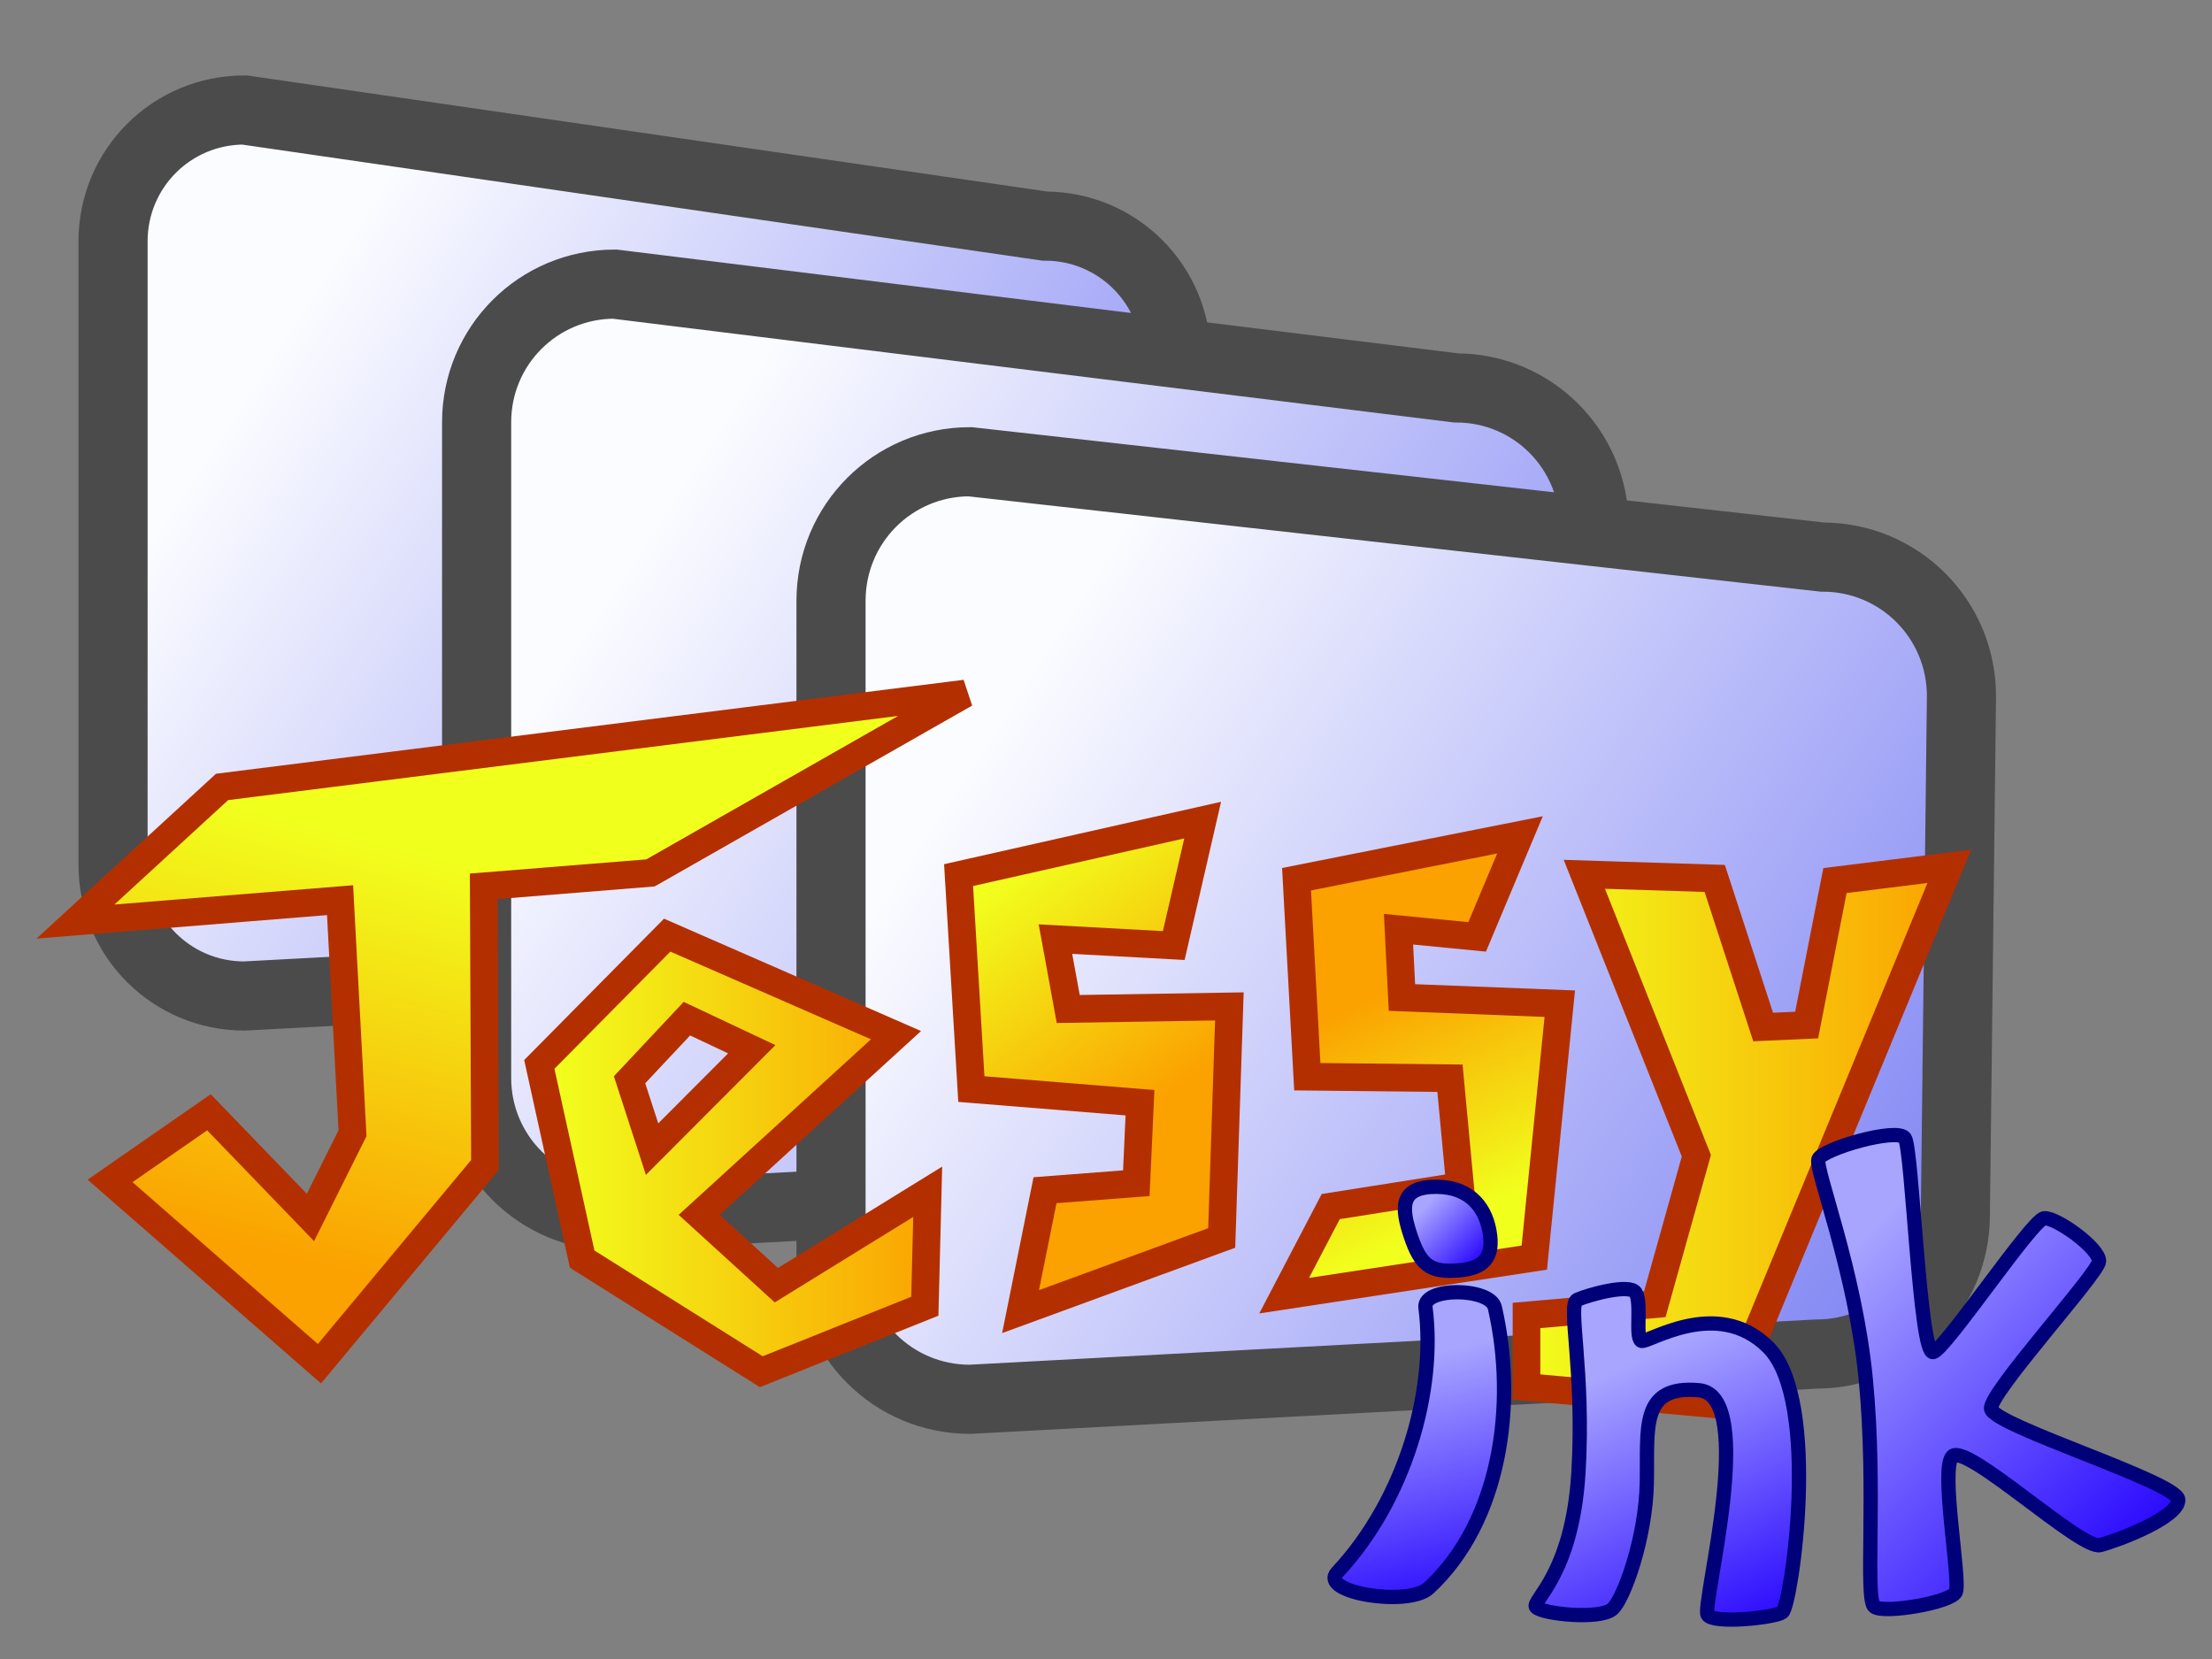 <?xml version="1.0" encoding="UTF-8" standalone="no"?>
<!-- Created with Inkscape (http://www.inkscape.org/) -->
<svg
   xmlns:dc="http://purl.org/dc/elements/1.1/"
   xmlns:cc="http://creativecommons.org/ns#"
   xmlns:rdf="http://www.w3.org/1999/02/22-rdf-syntax-ns#"
   xmlns:svg="http://www.w3.org/2000/svg"
   xmlns="http://www.w3.org/2000/svg"
   xmlns:xlink="http://www.w3.org/1999/xlink"
   xmlns:sodipodi="http://sodipodi.sourceforge.net/DTD/sodipodi-0.dtd"
   xmlns:inkscape="http://www.inkscape.org/namespaces/inkscape"
   width="160"
   height="120"
   id="svg2"
   sodipodi:version="0.32"
   inkscape:version="0.45+devel"
   version="1.0"
   sodipodi:docname="logo.svg"
   inkscape:output_extension="org.inkscape.output.svg.inkscape"
   inkscape:export-filename="/Users/hannes/Archiv 2008/jessy.hg/logo.png"
   inkscape:export-xdpi="90"
   inkscape:export-ydpi="90">
  <rect width="100%" height="100%" fill="#808080" stroke="none"/>
  <defs
     id="defs4">
    <linearGradient
       id="linearGradient2953">
      <stop
         style="stop-color:#2502ff;stop-opacity:1;"
         offset="0"
         id="stop2955" />
      <stop
         style="stop-color:#a8a5ff;stop-opacity:1;"
         offset="1"
         id="stop2958" />
    </linearGradient>
    <linearGradient
       id="linearGradient2955">
      <stop
         style="stop-color:#fbfcff;stop-opacity:1;"
         offset="0"
         id="stop2957" />
      <stop
         style="stop-color:#5258ef;stop-opacity:1;"
         offset="1"
         id="stop2959" />
    </linearGradient>
    <linearGradient
       id="linearGradient2913">
      <stop
         style="stop-color:#f1ff1d;stop-opacity:1;"
         offset="0"
         id="stop2915" />
      <stop
         style="stop-color:#fba100;stop-opacity:1"
         offset="1"
         id="stop2917" />
    </linearGradient>
    <linearGradient
       inkscape:collect="always"
       xlink:href="#linearGradient2913"
       id="linearGradient2919"
       x1="35.086"
       y1="55.377"
       x2="25.629"
       y2="92.504"
       gradientUnits="userSpaceOnUse"
       gradientTransform="matrix(0.81,0,0,0.809,2.229,16.936)" />
    <linearGradient
       inkscape:collect="always"
       xlink:href="#linearGradient2913"
       id="linearGradient2927"
       x1="118.007"
       y1="86.391"
       x2="156.746"
       y2="86.391"
       gradientUnits="userSpaceOnUse"
       gradientTransform="matrix(0.81,0,0,0.809,14.384,12.296)" />
    <linearGradient
       inkscape:collect="always"
       xlink:href="#linearGradient2913"
       id="linearGradient2935"
       x1="117.195"
       y1="96.567"
       x2="108.438"
       y2="77.165"
       gradientUnits="userSpaceOnUse"
       gradientTransform="matrix(0.81,0,0,0.809,11.876,9.455)" />
    <linearGradient
       inkscape:collect="always"
       xlink:href="#linearGradient2913"
       id="linearGradient2943"
       x1="81.278"
       y1="68.547"
       x2="91.106"
       y2="91.024"
       gradientUnits="userSpaceOnUse"
       gradientTransform="matrix(0.79,-0.182,0.181,0.788,-4.865,24.857)" />
    <linearGradient
       inkscape:collect="always"
       xlink:href="#linearGradient2913"
       id="linearGradient2951"
       x1="34.87"
       y1="85.162"
       x2="69.447"
       y2="85.162"
       gradientUnits="userSpaceOnUse"
       gradientTransform="matrix(0.81,0,0,0.809,11.675,15.22)" />
    <linearGradient
       inkscape:collect="always"
       xlink:href="#linearGradient2955"
       id="linearGradient2966"
       gradientUnits="userSpaceOnUse"
       x1="22.693"
       y1="28.95"
       x2="108.577"
       y2="84.931"
       gradientTransform="matrix(1.051,0,0,1.052,27.507,1.261)" />
    <linearGradient
       inkscape:collect="always"
       xlink:href="#linearGradient2955"
       id="linearGradient2970"
       gradientUnits="userSpaceOnUse"
       gradientTransform="matrix(1.057,0,0,1.058,53.1,13.989)"
       x1="22.693"
       y1="28.95"
       x2="108.577"
       y2="84.931" />
    <linearGradient
       inkscape:collect="always"
       xlink:href="#linearGradient2955"
       id="linearGradient2972"
       gradientUnits="userSpaceOnUse"
       x1="22.693"
       y1="28.95"
       x2="108.577"
       y2="84.931"
       gradientTransform="translate(1.547,-10.387)" />
    <linearGradient
       inkscape:collect="always"
       xlink:href="#linearGradient2953"
       id="linearGradient2960"
       x1="108.78"
       y1="92.047"
       x2="104.733"
       y2="88.125"
       gradientUnits="userSpaceOnUse" />
    <linearGradient
       inkscape:collect="always"
       xlink:href="#linearGradient2953"
       id="linearGradient2968"
       x1="110.759"
       y1="116.035"
       x2="106.213"
       y2="98.17"
       gradientUnits="userSpaceOnUse" />
    <linearGradient
       inkscape:collect="always"
       xlink:href="#linearGradient2953"
       id="linearGradient2977"
       x1="129.112"
       y1="115.97"
       x2="120.077"
       y2="96.278"
       gradientUnits="userSpaceOnUse"
       gradientTransform="translate(0.442,-0.221)" />
    <linearGradient
       inkscape:collect="always"
       xlink:href="#linearGradient2953"
       id="linearGradient2985"
       x1="154.247"
       y1="110.704"
       x2="134.851"
       y2="87.365"
       gradientUnits="userSpaceOnUse"
       gradientTransform="matrix(0.996,-8.6868642e-2,8.6868642e-2,0.996,-7.03,12.597)" />
  </defs>
  <sodipodi:namedview
     id="base"
     pagecolor="#ffffff"
     bordercolor="#666666"
     borderopacity="1.0"
     gridtolerance="10000"
     guidetolerance="10"
     objecttolerance="10"
     inkscape:pageopacity="0.0"
     inkscape:pageshadow="2"
     inkscape:zoom="4.525"
     inkscape:cx="80"
     inkscape:cy="60"
     inkscape:document-units="px"
     inkscape:current-layer="layer1"
     showgrid="false"
     width="160px"
     inkscape:window-width="1276"
     inkscape:window-height="756"
     inkscape:window-x="4"
     inkscape:window-y="22" />
  <g
     inkscape:label="Layer 1"
     inkscape:groupmode="layer"
     id="layer1">
    <path
       style="fill:url(#linearGradient2972);fill-opacity:1;stroke:#4b4b4b;stroke-width:5;stroke-miterlimit:4;stroke-opacity:1"
       d="M 17.68,7.956 L 75.58,16.354 C 80.845,16.354 85.083,20.592 85.083,25.856 L 85.083,59.448 C 85.083,64.712 80.845,68.95 75.58,68.95 L 17.68,72.044 C 12.415,72.044 8.177,67.806 8.177,62.541 L 8.177,17.459 C 8.177,12.194 12.415,7.956 17.68,7.956 z"
       id="rect2953"
       sodipodi:nodetypes="ccccccccc" />
    <path
       sodipodi:nodetypes="ccccccccc"
       id="path2964"
       d="M 44.463,20.552 L 105.323,28.059 C 110.856,28.059 115.311,32.516 115.311,38.053 L 115.311,74.708 C 115.311,80.244 110.856,84.702 105.323,84.702 L 44.463,87.956 C 38.93,87.956 34.475,83.498 34.475,77.962 L 34.475,30.547 C 34.475,25.01 38.93,20.552 44.463,20.552 z"
       style="fill:url(#linearGradient2966);fill-opacity:1;stroke:#4b4b4b;stroke-width:5;stroke-miterlimit:4;stroke-opacity:1" />
    <path
       style="fill:url(#linearGradient2970);fill-opacity:1;stroke:#4b4b4b;stroke-width:5;stroke-miterlimit:4;stroke-opacity:1"
       d="M 70.159,33.399 L 131.83,40.296 C 137.397,40.296 141.878,44.781 141.878,50.352 L 141.436,87.886 C 141.436,93.457 136.955,97.942 131.388,97.942 L 70.159,101.215 C 64.592,101.215 60.11,96.731 60.11,91.16 L 60.11,43.454 C 60.11,37.884 64.592,33.399 70.159,33.399 z"
       id="path2968"
       sodipodi:nodetypes="ccccccccc" />
    <path
       style="fill:url(#linearGradient2951);fill-opacity:1;fill-rule:evenodd;stroke:#b42f00;stroke-width:2;stroke-linecap:butt;stroke-linejoin:miter;stroke-miterlimit:4;stroke-dasharray:none;stroke-opacity:1"
       d="M 48.26,67.641 L 39.01,76.991 L 42.109,91.075 L 55.064,99.219 L 66.895,94.484 L 67.104,86.204 L 56.155,92.96 L 50.573,87.873 L 64.811,74.877 L 48.26,67.641 z M 49.685,73.683 L 54.377,75.894 L 47.167,83.12 L 45.538,78.102 L 49.685,73.683 z"
       id="path2325"
       sodipodi:nodetypes="ccccccccccccccc" />
    <path
       style="fill:url(#linearGradient2935);fill-opacity:1;fill-rule:evenodd;stroke:#b42f00;stroke-width:2;stroke-linecap:butt;stroke-linejoin:miter;stroke-miterlimit:4;stroke-dasharray:none;stroke-opacity:1"
       d="M 109.944,60.389 L 93.782,63.596 L 94.561,77.881 L 104.88,77.991 L 105.612,85.797 L 96.255,87.274 L 92.886,93.719 L 110.98,90.966 L 112.824,72.599 L 101.406,72.153 L 101.159,67.213 L 106.846,67.767 L 109.944,60.389 z"
       id="path2330"
       sodipodi:nodetypes="ccccccccccccc" />
    <path
       id="path2332"
       d="M 86.992,59.321 L 69.337,63.298 L 70.261,78.777 L 82.458,79.761 L 82.193,85.584 L 75.589,86.091 L 73.82,94.873 L 88.369,89.545 L 88.924,72.796 L 77.268,72.984 L 76.343,67.928 L 84.901,68.394 L 86.992,59.321 z"
       style="fill:url(#linearGradient2943);fill-opacity:1;fill-rule:evenodd;stroke:#b42f00;stroke-width:2;stroke-linecap:butt;stroke-linejoin:miter;stroke-miterlimit:4;stroke-dasharray:none;stroke-opacity:1"
       sodipodi:nodetypes="ccccccccccccc" />
    <path
       style="fill:url(#linearGradient2927);fill-opacity:1;fill-rule:evenodd;stroke:#b42f00;stroke-width:2;stroke-linecap:butt;stroke-linejoin:miter;stroke-miterlimit:4;stroke-dasharray:none;stroke-opacity:1"
       d="M 114.599,63.241 L 124.031,63.54 L 127.533,74.287 L 130.679,74.144 L 132.729,63.694 L 140.997,62.666 L 124.901,101.657 L 110.416,100.325 L 110.416,95.151 L 119.697,94.337 L 122.702,83.598 L 114.599,63.241 z"
       id="path2334"
       sodipodi:nodetypes="cccccccccccc" />
    <path
       style="fill:url(#linearGradient2919);fill-opacity:1;fill-rule:evenodd;stroke:#b42f00;stroke-width:2;stroke-linecap:butt;stroke-linejoin:miter;stroke-miterlimit:4;stroke-dasharray:none;stroke-opacity:1"
       d="M 16.063,56.92 L 5.457,66.659 L 24.598,65.112 L 25.499,81.968 L 22.455,88.063 L 15.114,80.455 L 7.96,85.418 L 23.106,98.642 L 35.079,84.268 L 34.99,64.11 L 47.052,63.139 L 69.824,50.166 L 16.063,56.92 z"
       id="path2323"
       sodipodi:nodetypes="ccccccccccccc" />
    <g
       id="g2934"
       transform="matrix(1.032,0,0,1.032,-4.082,-1.666)"
       style="fill:none;fill-opacity:1;stroke:#000089;stroke-opacity:1">
      <path
         transform="translate(-0.884,-1.989)"
         style="fill:url(#linearGradient2960);fill-opacity:1;stroke:#000078;stroke-width:1;stroke-linecap:round;stroke-linejoin:round;stroke-miterlimit:4;stroke-dasharray:none;stroke-opacity:1"
         d="M 109.281,90.193 C 109.504,92.006 108.557,92.572 106.823,92.661 C 105.081,92.751 104.399,92.268 103.717,90.244 C 103.044,88.247 102.925,86.757 105.563,86.787 C 107.98,86.815 109.059,88.384 109.281,90.193 z"
         id="path2944"
         sodipodi:nodetypes="czzzz" />
      <path
         style="fill:url(#linearGradient2968);fill-opacity:1;fill-rule:evenodd;stroke:#000078;stroke-width:1px;stroke-linecap:butt;stroke-linejoin:miter;stroke-opacity:1"
         d="M 104.751,95.249 C 104.563,93.802 109.286,93.827 109.613,95.249 C 111.166,101.991 110.03,110.248 104.972,114.917 C 103.539,116.241 97.229,115.236 98.564,113.812 C 103.284,108.775 105.514,101.112 104.751,95.249 z"
         id="path2946"
         transform="translate(-0.884,-1.989)"
         sodipodi:nodetypes="cssss" />
      <path
         style="fill:url(#linearGradient2977);fill-opacity:1;fill-rule:evenodd;stroke:#000078;stroke-width:1px;stroke-linecap:butt;stroke-linejoin:miter;stroke-opacity:1"
         d="M 114.587,104.843 C 114.152,112.033 111.249,113.835 111.623,114.258 C 112.04,114.73 116.06,115.167 116.961,114.397 C 117.764,113.712 119.305,109.416 119.38,105.556 C 119.455,101.693 118.893,98.688 123.03,99.054 C 127.167,99.419 123.219,114.074 123.64,114.795 C 124.02,115.448 128.292,115.016 128.875,114.622 C 129.505,114.197 131.626,99.787 127.897,96.051 C 124.279,92.427 119.351,95.851 118.982,95.588 C 118.555,95.283 119.041,92.883 118.587,92.206 C 118.159,91.568 115.311,92.36 114.512,92.71 C 113.79,93.027 115.021,97.652 114.587,104.843 z"
         id="path2948"
         sodipodi:nodetypes="czzzzzzzzszz" />
      <path
         style="fill:url(#linearGradient2985);fill-opacity:1;fill-rule:evenodd;stroke:#000078;stroke-width:1px;stroke-linecap:butt;stroke-linejoin:miter;stroke-opacity:1"
         d="M 137.466,81.382 C 136.921,80.613 131.674,82.144 131.411,82.858 C 131.149,83.572 133.985,90.633 134.727,98.28 C 135.491,106.147 134.641,113.732 135.338,114.234 C 136.036,114.737 140.695,113.94 141.035,113.203 C 141.396,112.422 139.927,104.576 140.798,103.69 C 141.758,102.713 149.809,110.258 151.151,109.911 C 152.407,109.586 156.655,107.973 156.63,106.735 C 156.604,105.5 143.662,101.537 143.508,100.351 C 143.366,99.255 151.042,90.85 151.077,90.02 C 151.116,89.101 148.064,86.917 147.229,87.003 C 146.391,87.09 140.326,96.153 139.457,96.381 C 138.502,96.632 137.987,82.116 137.466,81.382 z"
         id="path2950"
         sodipodi:nodetypes="czszzzzzzzzzz" />
    </g>
  </g>
</svg>
